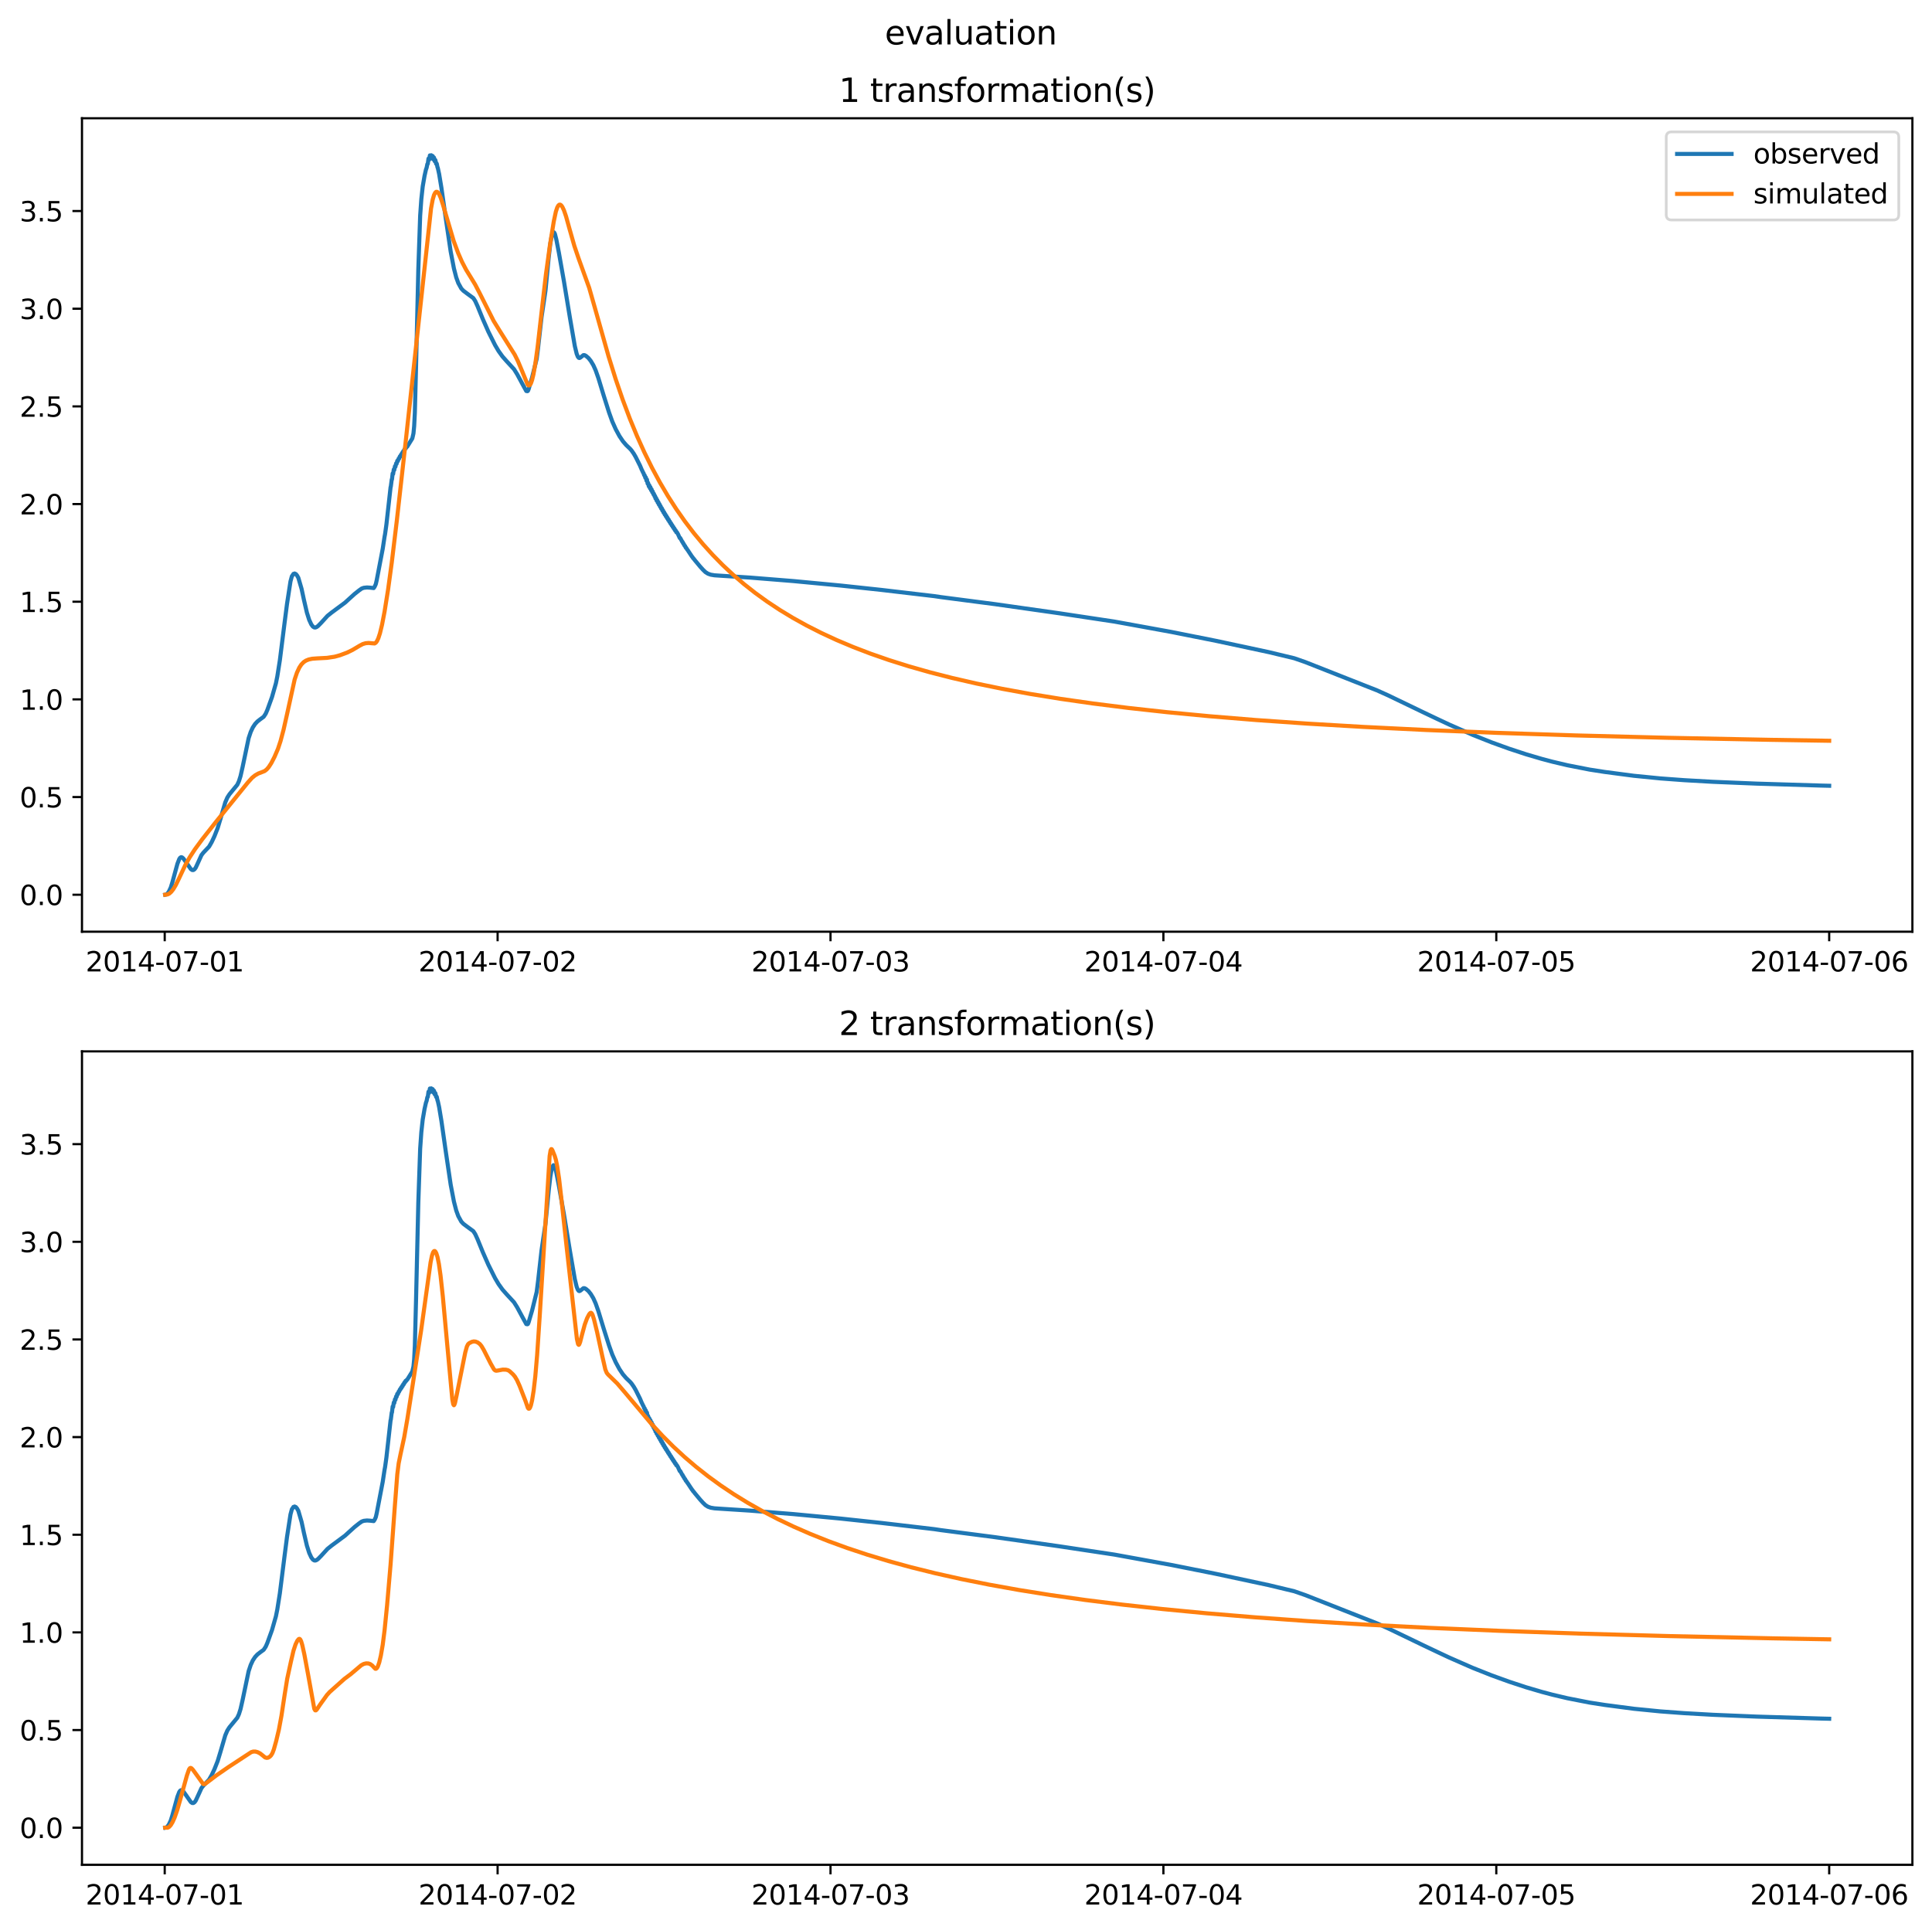 <?xml version="1.0" encoding="utf-8" standalone="no"?>
<!DOCTYPE svg PUBLIC "-//W3C//DTD SVG 1.1//EN"
  "http://www.w3.org/Graphics/SVG/1.1/DTD/svg11.dtd">
<svg xmlns:xlink="http://www.w3.org/1999/xlink" width="709.427pt" height="708.798pt" viewBox="0 0 709.427 708.798" xmlns="http://www.w3.org/2000/svg" version="1.1">
 <defs>
  <style type="text/css">*{stroke-linejoin: round; stroke-linecap: butt}</style>
 </defs>
 <g id="figure_1">
  <g id="patch_1">
   <path d="M 0 708.798 
L 709.427 708.798 
L 709.427 0 
L 0 0 
z
" style="fill: #ffffff"/>
  </g>
  <g id="axes_1">
   <g id="patch_2">
    <path d="M 30.103 342.2 
L 702.227 342.2 
L 702.227 43.44 
L 30.103 43.44 
z
" style="fill: #ffffff"/>
   </g>
   <g id="matplotlib.axis_1">
    <g id="xtick_1">
     <g id="line2d_1">
      <defs>
       <path id="mdab528e425" d="M 0 0 
L 0 3.5 
" style="stroke: #000000; stroke-width: 0.8"/>
      </defs>
      <g>
       <use xlink:href="#mdab528e425" x="60.484" y="342.2" style="stroke: #000000; stroke-width: 0.8"/>
      </g>
     </g>
     <g id="text_1">
      <!-- 2014-07-01 -->
      <g transform="translate(31.427 356.798) scale(0.1 -0.1)">
       <defs>
        <path id="DejaVuSans-32" d="M 1228 531 
L 3431 531 
L 3431 0 
L 469 0 
L 469 531 
Q 828 903 1448 1529 
Q 2069 2156 2228 2338 
Q 2531 2678 2651 2914 
Q 2772 3150 2772 3378 
Q 2772 3750 2511 3984 
Q 2250 4219 1831 4219 
Q 1534 4219 1204 4116 
Q 875 4013 500 3803 
L 500 4441 
Q 881 4594 1212 4672 
Q 1544 4750 1819 4750 
Q 2544 4750 2975 4387 
Q 3406 4025 3406 3419 
Q 3406 3131 3298 2873 
Q 3191 2616 2906 2266 
Q 2828 2175 2409 1742 
Q 1991 1309 1228 531 
z
" transform="scale(0.016)"/>
        <path id="DejaVuSans-30" d="M 2034 4250 
Q 1547 4250 1301 3770 
Q 1056 3291 1056 2328 
Q 1056 1369 1301 889 
Q 1547 409 2034 409 
Q 2525 409 2770 889 
Q 3016 1369 3016 2328 
Q 3016 3291 2770 3770 
Q 2525 4250 2034 4250 
z
M 2034 4750 
Q 2819 4750 3233 4129 
Q 3647 3509 3647 2328 
Q 3647 1150 3233 529 
Q 2819 -91 2034 -91 
Q 1250 -91 836 529 
Q 422 1150 422 2328 
Q 422 3509 836 4129 
Q 1250 4750 2034 4750 
z
" transform="scale(0.016)"/>
        <path id="DejaVuSans-31" d="M 794 531 
L 1825 531 
L 1825 4091 
L 703 3866 
L 703 4441 
L 1819 4666 
L 2450 4666 
L 2450 531 
L 3481 531 
L 3481 0 
L 794 0 
L 794 531 
z
" transform="scale(0.016)"/>
        <path id="DejaVuSans-34" d="M 2419 4116 
L 825 1625 
L 2419 1625 
L 2419 4116 
z
M 2253 4666 
L 3047 4666 
L 3047 1625 
L 3713 1625 
L 3713 1100 
L 3047 1100 
L 3047 0 
L 2419 0 
L 2419 1100 
L 313 1100 
L 313 1709 
L 2253 4666 
z
" transform="scale(0.016)"/>
        <path id="DejaVuSans-2d" d="M 313 2009 
L 1997 2009 
L 1997 1497 
L 313 1497 
L 313 2009 
z
" transform="scale(0.016)"/>
        <path id="DejaVuSans-37" d="M 525 4666 
L 3525 4666 
L 3525 4397 
L 1831 0 
L 1172 0 
L 2766 4134 
L 525 4134 
L 525 4666 
z
" transform="scale(0.016)"/>
       </defs>
       <use xlink:href="#DejaVuSans-32"/>
       <use xlink:href="#DejaVuSans-30" x="63.623"/>
       <use xlink:href="#DejaVuSans-31" x="127.246"/>
       <use xlink:href="#DejaVuSans-34" x="190.869"/>
       <use xlink:href="#DejaVuSans-2d" x="254.492"/>
       <use xlink:href="#DejaVuSans-30" x="290.576"/>
       <use xlink:href="#DejaVuSans-37" x="354.199"/>
       <use xlink:href="#DejaVuSans-2d" x="417.822"/>
       <use xlink:href="#DejaVuSans-30" x="453.906"/>
       <use xlink:href="#DejaVuSans-31" x="517.529"/>
      </g>
     </g>
    </g>
    <g id="xtick_2">
     <g id="line2d_2">
      <g>
       <use xlink:href="#mdab528e425" x="182.723" y="342.2" style="stroke: #000000; stroke-width: 0.8"/>
      </g>
     </g>
     <g id="text_2">
      <!-- 2014-07-02 -->
      <g transform="translate(153.665 356.798) scale(0.1 -0.1)">
       <use xlink:href="#DejaVuSans-32"/>
       <use xlink:href="#DejaVuSans-30" x="63.623"/>
       <use xlink:href="#DejaVuSans-31" x="127.246"/>
       <use xlink:href="#DejaVuSans-34" x="190.869"/>
       <use xlink:href="#DejaVuSans-2d" x="254.492"/>
       <use xlink:href="#DejaVuSans-30" x="290.576"/>
       <use xlink:href="#DejaVuSans-37" x="354.199"/>
       <use xlink:href="#DejaVuSans-2d" x="417.822"/>
       <use xlink:href="#DejaVuSans-30" x="453.906"/>
       <use xlink:href="#DejaVuSans-32" x="517.529"/>
      </g>
     </g>
    </g>
    <g id="xtick_3">
     <g id="line2d_3">
      <g>
       <use xlink:href="#mdab528e425" x="304.961" y="342.2" style="stroke: #000000; stroke-width: 0.8"/>
      </g>
     </g>
     <g id="text_3">
      <!-- 2014-07-03 -->
      <g transform="translate(275.903 356.798) scale(0.1 -0.1)">
       <defs>
        <path id="DejaVuSans-33" d="M 2597 2516 
Q 3050 2419 3304 2112 
Q 3559 1806 3559 1356 
Q 3559 666 3084 287 
Q 2609 -91 1734 -91 
Q 1441 -91 1130 -33 
Q 819 25 488 141 
L 488 750 
Q 750 597 1062 519 
Q 1375 441 1716 441 
Q 2309 441 2620 675 
Q 2931 909 2931 1356 
Q 2931 1769 2642 2001 
Q 2353 2234 1838 2234 
L 1294 2234 
L 1294 2753 
L 1863 2753 
Q 2328 2753 2575 2939 
Q 2822 3125 2822 3475 
Q 2822 3834 2567 4026 
Q 2313 4219 1838 4219 
Q 1578 4219 1281 4162 
Q 984 4106 628 3988 
L 628 4550 
Q 988 4650 1302 4700 
Q 1616 4750 1894 4750 
Q 2613 4750 3031 4423 
Q 3450 4097 3450 3541 
Q 3450 3153 3228 2886 
Q 3006 2619 2597 2516 
z
" transform="scale(0.016)"/>
       </defs>
       <use xlink:href="#DejaVuSans-32"/>
       <use xlink:href="#DejaVuSans-30" x="63.623"/>
       <use xlink:href="#DejaVuSans-31" x="127.246"/>
       <use xlink:href="#DejaVuSans-34" x="190.869"/>
       <use xlink:href="#DejaVuSans-2d" x="254.492"/>
       <use xlink:href="#DejaVuSans-30" x="290.576"/>
       <use xlink:href="#DejaVuSans-37" x="354.199"/>
       <use xlink:href="#DejaVuSans-2d" x="417.822"/>
       <use xlink:href="#DejaVuSans-30" x="453.906"/>
       <use xlink:href="#DejaVuSans-33" x="517.529"/>
      </g>
     </g>
    </g>
    <g id="xtick_4">
     <g id="line2d_4">
      <g>
       <use xlink:href="#mdab528e425" x="427.199" y="342.2" style="stroke: #000000; stroke-width: 0.8"/>
      </g>
     </g>
     <g id="text_4">
      <!-- 2014-07-04 -->
      <g transform="translate(398.141 356.798) scale(0.1 -0.1)">
       <use xlink:href="#DejaVuSans-32"/>
       <use xlink:href="#DejaVuSans-30" x="63.623"/>
       <use xlink:href="#DejaVuSans-31" x="127.246"/>
       <use xlink:href="#DejaVuSans-34" x="190.869"/>
       <use xlink:href="#DejaVuSans-2d" x="254.492"/>
       <use xlink:href="#DejaVuSans-30" x="290.576"/>
       <use xlink:href="#DejaVuSans-37" x="354.199"/>
       <use xlink:href="#DejaVuSans-2d" x="417.822"/>
       <use xlink:href="#DejaVuSans-30" x="453.906"/>
       <use xlink:href="#DejaVuSans-34" x="517.529"/>
      </g>
     </g>
    </g>
    <g id="xtick_5">
     <g id="line2d_5">
      <g>
       <use xlink:href="#mdab528e425" x="549.437" y="342.2" style="stroke: #000000; stroke-width: 0.8"/>
      </g>
     </g>
     <g id="text_5">
      <!-- 2014-07-05 -->
      <g transform="translate(520.38 356.798) scale(0.1 -0.1)">
       <defs>
        <path id="DejaVuSans-35" d="M 691 4666 
L 3169 4666 
L 3169 4134 
L 1269 4134 
L 1269 2991 
Q 1406 3038 1543 3061 
Q 1681 3084 1819 3084 
Q 2600 3084 3056 2656 
Q 3513 2228 3513 1497 
Q 3513 744 3044 326 
Q 2575 -91 1722 -91 
Q 1428 -91 1123 -41 
Q 819 9 494 109 
L 494 744 
Q 775 591 1075 516 
Q 1375 441 1709 441 
Q 2250 441 2565 725 
Q 2881 1009 2881 1497 
Q 2881 1984 2565 2268 
Q 2250 2553 1709 2553 
Q 1456 2553 1204 2497 
Q 953 2441 691 2322 
L 691 4666 
z
" transform="scale(0.016)"/>
       </defs>
       <use xlink:href="#DejaVuSans-32"/>
       <use xlink:href="#DejaVuSans-30" x="63.623"/>
       <use xlink:href="#DejaVuSans-31" x="127.246"/>
       <use xlink:href="#DejaVuSans-34" x="190.869"/>
       <use xlink:href="#DejaVuSans-2d" x="254.492"/>
       <use xlink:href="#DejaVuSans-30" x="290.576"/>
       <use xlink:href="#DejaVuSans-37" x="354.199"/>
       <use xlink:href="#DejaVuSans-2d" x="417.822"/>
       <use xlink:href="#DejaVuSans-30" x="453.906"/>
       <use xlink:href="#DejaVuSans-35" x="517.529"/>
      </g>
     </g>
    </g>
    <g id="xtick_6">
     <g id="line2d_6">
      <g>
       <use xlink:href="#mdab528e425" x="671.676" y="342.2" style="stroke: #000000; stroke-width: 0.8"/>
      </g>
     </g>
     <g id="text_6">
      <!-- 2014-07-06 -->
      <g transform="translate(642.618 356.798) scale(0.1 -0.1)">
       <defs>
        <path id="DejaVuSans-36" d="M 2113 2584 
Q 1688 2584 1439 2293 
Q 1191 2003 1191 1497 
Q 1191 994 1439 701 
Q 1688 409 2113 409 
Q 2538 409 2786 701 
Q 3034 994 3034 1497 
Q 3034 2003 2786 2293 
Q 2538 2584 2113 2584 
z
M 3366 4563 
L 3366 3988 
Q 3128 4100 2886 4159 
Q 2644 4219 2406 4219 
Q 1781 4219 1451 3797 
Q 1122 3375 1075 2522 
Q 1259 2794 1537 2939 
Q 1816 3084 2150 3084 
Q 2853 3084 3261 2657 
Q 3669 2231 3669 1497 
Q 3669 778 3244 343 
Q 2819 -91 2113 -91 
Q 1303 -91 875 529 
Q 447 1150 447 2328 
Q 447 3434 972 4092 
Q 1497 4750 2381 4750 
Q 2619 4750 2861 4703 
Q 3103 4656 3366 4563 
z
" transform="scale(0.016)"/>
       </defs>
       <use xlink:href="#DejaVuSans-32"/>
       <use xlink:href="#DejaVuSans-30" x="63.623"/>
       <use xlink:href="#DejaVuSans-31" x="127.246"/>
       <use xlink:href="#DejaVuSans-34" x="190.869"/>
       <use xlink:href="#DejaVuSans-2d" x="254.492"/>
       <use xlink:href="#DejaVuSans-30" x="290.576"/>
       <use xlink:href="#DejaVuSans-37" x="354.199"/>
       <use xlink:href="#DejaVuSans-2d" x="417.822"/>
       <use xlink:href="#DejaVuSans-30" x="453.906"/>
       <use xlink:href="#DejaVuSans-36" x="517.529"/>
      </g>
     </g>
    </g>
   </g>
   <g id="matplotlib.axis_2">
    <g id="ytick_1">
     <g id="line2d_7">
      <defs>
       <path id="m55b42d4858" d="M 0 0 
L -3.5 0 
" style="stroke: #000000; stroke-width: 0.8"/>
      </defs>
      <g>
       <use xlink:href="#m55b42d4858" x="30.103" y="328.622" style="stroke: #000000; stroke-width: 0.8"/>
      </g>
     </g>
     <g id="text_7">
      <!-- 0.0 -->
      <g transform="translate(7.2 332.421) scale(0.1 -0.1)">
       <defs>
        <path id="DejaVuSans-2e" d="M 684 794 
L 1344 794 
L 1344 0 
L 684 0 
L 684 794 
z
" transform="scale(0.016)"/>
       </defs>
       <use xlink:href="#DejaVuSans-30"/>
       <use xlink:href="#DejaVuSans-2e" x="63.623"/>
       <use xlink:href="#DejaVuSans-30" x="95.41"/>
      </g>
     </g>
    </g>
    <g id="ytick_2">
     <g id="line2d_8">
      <g>
       <use xlink:href="#m55b42d4858" x="30.103" y="292.749" style="stroke: #000000; stroke-width: 0.8"/>
      </g>
     </g>
     <g id="text_8">
      <!-- 0.5 -->
      <g transform="translate(7.2 296.548) scale(0.1 -0.1)">
       <use xlink:href="#DejaVuSans-30"/>
       <use xlink:href="#DejaVuSans-2e" x="63.623"/>
       <use xlink:href="#DejaVuSans-35" x="95.41"/>
      </g>
     </g>
    </g>
    <g id="ytick_3">
     <g id="line2d_9">
      <g>
       <use xlink:href="#m55b42d4858" x="30.103" y="256.876" style="stroke: #000000; stroke-width: 0.8"/>
      </g>
     </g>
     <g id="text_9">
      <!-- 1.0 -->
      <g transform="translate(7.2 260.675) scale(0.1 -0.1)">
       <use xlink:href="#DejaVuSans-31"/>
       <use xlink:href="#DejaVuSans-2e" x="63.623"/>
       <use xlink:href="#DejaVuSans-30" x="95.41"/>
      </g>
     </g>
    </g>
    <g id="ytick_4">
     <g id="line2d_10">
      <g>
       <use xlink:href="#m55b42d4858" x="30.103" y="221.003" style="stroke: #000000; stroke-width: 0.8"/>
      </g>
     </g>
     <g id="text_10">
      <!-- 1.5 -->
      <g transform="translate(7.2 224.803) scale(0.1 -0.1)">
       <use xlink:href="#DejaVuSans-31"/>
       <use xlink:href="#DejaVuSans-2e" x="63.623"/>
       <use xlink:href="#DejaVuSans-35" x="95.41"/>
      </g>
     </g>
    </g>
    <g id="ytick_5">
     <g id="line2d_11">
      <g>
       <use xlink:href="#m55b42d4858" x="30.103" y="185.13" style="stroke: #000000; stroke-width: 0.8"/>
      </g>
     </g>
     <g id="text_11">
      <!-- 2.0 -->
      <g transform="translate(7.2 188.93) scale(0.1 -0.1)">
       <use xlink:href="#DejaVuSans-32"/>
       <use xlink:href="#DejaVuSans-2e" x="63.623"/>
       <use xlink:href="#DejaVuSans-30" x="95.41"/>
      </g>
     </g>
    </g>
    <g id="ytick_6">
     <g id="line2d_12">
      <g>
       <use xlink:href="#m55b42d4858" x="30.103" y="149.258" style="stroke: #000000; stroke-width: 0.8"/>
      </g>
     </g>
     <g id="text_12">
      <!-- 2.5 -->
      <g transform="translate(7.2 153.057) scale(0.1 -0.1)">
       <use xlink:href="#DejaVuSans-32"/>
       <use xlink:href="#DejaVuSans-2e" x="63.623"/>
       <use xlink:href="#DejaVuSans-35" x="95.41"/>
      </g>
     </g>
    </g>
    <g id="ytick_7">
     <g id="line2d_13">
      <g>
       <use xlink:href="#m55b42d4858" x="30.103" y="113.385" style="stroke: #000000; stroke-width: 0.8"/>
      </g>
     </g>
     <g id="text_13">
      <!-- 3.0 -->
      <g transform="translate(7.2 117.184) scale(0.1 -0.1)">
       <use xlink:href="#DejaVuSans-33"/>
       <use xlink:href="#DejaVuSans-2e" x="63.623"/>
       <use xlink:href="#DejaVuSans-30" x="95.41"/>
      </g>
     </g>
    </g>
    <g id="ytick_8">
     <g id="line2d_14">
      <g>
       <use xlink:href="#m55b42d4858" x="30.103" y="77.512" style="stroke: #000000; stroke-width: 0.8"/>
      </g>
     </g>
     <g id="text_14">
      <!-- 3.5 -->
      <g transform="translate(7.2 81.311) scale(0.1 -0.1)">
       <use xlink:href="#DejaVuSans-33"/>
       <use xlink:href="#DejaVuSans-2e" x="63.623"/>
       <use xlink:href="#DejaVuSans-35" x="95.41"/>
      </g>
     </g>
    </g>
   </g>
   <g id="line2d_15">
    <path d="M 60.654 328.614 
L 61.079 328.508 
L 61.503 328.171 
L 62.012 327.451 
L 62.692 326.017 
L 63.286 324.099 
L 65.153 317.246 
L 65.832 315.502 
L 66.172 315.008 
L 66.511 314.836 
L 66.851 314.902 
L 67.275 315.249 
L 67.955 316.174 
L 70.077 319.206 
L 70.586 319.549 
L 71.01 319.55 
L 71.435 319.269 
L 71.859 318.699 
L 72.454 317.43 
L 73.982 314.068 
L 74.661 313.19 
L 76.783 310.943 
L 77.717 309.326 
L 78.735 307.155 
L 79.924 304.156 
L 80.942 300.792 
L 82.725 294.684 
L 83.489 292.92 
L 84.253 291.73 
L 87.139 288.224 
L 87.733 286.929 
L 88.328 285.038 
L 89.092 281.669 
L 91.299 271.116 
L 92.063 268.832 
L 92.827 267.184 
L 93.676 265.897 
L 94.524 264.989 
L 95.543 264.191 
L 96.816 263.266 
L 97.58 262.105 
L 98.175 260.727 
L 99.872 256.027 
L 101.315 250.971 
L 101.825 248.453 
L 102.758 242.538 
L 104.456 229.049 
L 105.39 221.821 
L 106.663 213.541 
L 107.173 211.644 
L 107.427 211.29 
L 107.767 210.769 
L 107.937 210.809 
L 108.191 210.631 
L 108.446 210.819 
L 108.616 210.821 
L 108.955 211.218 
L 109.125 211.45 
L 109.38 211.917 
L 109.549 212.203 
L 110.738 216.276 
L 111.587 220.254 
L 112.69 225 
L 113.539 227.683 
L 114.303 229.331 
L 114.897 230.131 
L 115.407 230.452 
L 115.831 230.473 
L 116.341 230.253 
L 116.85 229.855 
L 117.953 228.723 
L 120.245 226.208 
L 121.773 224.98 
L 126.697 221.336 
L 128.225 219.942 
L 130.177 218.173 
L 131.875 216.824 
L 132.809 216.165 
L 133.573 215.891 
L 134.761 215.766 
L 135.95 215.843 
L 137.223 215.991 
L 137.562 215.496 
L 137.987 214.557 
L 138.326 213.102 
L 140.534 201.564 
L 141.213 197.115 
L 141.382 196.241 
L 141.722 193.841 
L 141.892 192.598 
L 143.42 178.939 
L 143.505 178.708 
L 143.844 176.104 
L 143.929 176.09 
L 144.184 173.889 
L 144.269 173.951 
L 144.353 174.092 
L 144.523 172.926 
L 144.608 172.396 
L 144.693 172.432 
L 144.778 172.619 
L 144.948 171.698 
L 145.033 171.23 
L 145.117 171.283 
L 145.202 171.43 
L 145.372 170.603 
L 145.457 170.188 
L 145.542 170.227 
L 145.627 170.354 
L 145.797 169.603 
L 145.881 169.236 
L 145.966 169.273 
L 146.051 169.406 
L 146.136 169.238 
L 146.391 168.409 
L 146.476 168.545 
L 146.561 168.422 
L 146.815 167.652 
L 146.9 167.792 
L 146.985 167.702 
L 147.24 167.004 
L 147.409 167.097 
L 147.664 166.356 
L 147.834 166.439 
L 148.089 165.695 
L 148.258 165.757 
L 148.513 165.042 
L 148.598 165.086 
L 148.683 165.086 
L 148.937 164.465 
L 149.022 164.511 
L 149.107 164.534 
L 149.447 164.014 
L 149.532 164.041 
L 151.399 161.03 
L 151.824 159.182 
L 152.078 156.556 
L 152.333 151.561 
L 152.757 135.284 
L 153.606 98.906 
L 154.285 79.184 
L 154.71 73.157 
L 155.219 68.495 
L 155.898 64.563 
L 156.407 62.297 
L 156.662 61.584 
L 156.917 60.286 
L 157.087 60.15 
L 157.341 58.25 
L 157.426 58.384 
L 157.596 58.651 
L 157.851 57.077 
L 158.105 58.083 
L 158.36 57.02 
L 158.615 58.178 
L 158.869 57.292 
L 159.124 58.554 
L 159.294 57.804 
L 159.379 57.924 
L 159.633 59.234 
L 159.803 58.713 
L 159.888 58.85 
L 160.143 60.175 
L 160.312 59.999 
L 160.397 60.194 
L 160.652 61.488 
L 160.737 61.574 
L 161.246 63.906 
L 162.095 69.035 
L 163.708 80.346 
L 165.49 92.407 
L 166.679 98.596 
L 167.528 101.887 
L 168.292 103.98 
L 169.395 105.977 
L 170.159 106.785 
L 171.518 107.813 
L 173.809 109.492 
L 174.489 110.552 
L 175.337 112.404 
L 177.29 117.197 
L 179.327 121.822 
L 181.789 126.751 
L 183.062 128.908 
L 184.505 130.927 
L 186.033 132.661 
L 188.75 135.603 
L 189.938 137.511 
L 191.891 141.142 
L 193.249 143.613 
L 193.673 143.674 
L 193.843 143.573 
L 194.098 142.985 
L 195.371 138.676 
L 197.069 131.805 
L 197.578 127.816 
L 198.851 116.506 
L 200.294 106.771 
L 201.483 94.586 
L 202.077 89.448 
L 202.586 86.612 
L 203.096 85.37 
L 203.265 85.235 
L 203.52 85.431 
L 203.775 85.972 
L 204.284 87.986 
L 205.218 92.794 
L 207.085 103.371 
L 207.51 105.96 
L 209.293 116.809 
L 211.075 127.125 
L 211.754 129.932 
L 212.179 131.005 
L 212.518 131.425 
L 212.773 131.494 
L 213.112 131.324 
L 214.216 130.441 
L 214.64 130.434 
L 215.15 130.697 
L 216.084 131.496 
L 216.932 132.564 
L 217.866 134.122 
L 218.715 136.011 
L 219.734 138.903 
L 221.686 145.322 
L 223.639 151.493 
L 224.827 154.801 
L 226.1 157.655 
L 227.458 160.164 
L 228.732 162.064 
L 229.92 163.447 
L 231.363 164.831 
L 231.873 165.407 
L 232.722 166.627 
L 233.401 167.798 
L 235.013 171.011 
L 235.608 172.433 
L 235.947 173.103 
L 236.117 173.544 
L 236.287 173.7 
L 236.541 174.525 
L 236.711 174.55 
L 236.966 175.51 
L 237.136 175.306 
L 237.39 176.543 
L 237.475 176.368 
L 237.56 176.132 
L 237.73 177.202 
L 237.815 177.646 
L 237.9 177.528 
L 237.985 177.368 
L 238.239 178.625 
L 238.324 178.372 
L 238.409 178.193 
L 238.664 179.337 
L 238.833 178.917 
L 239.088 180.051 
L 239.258 179.705 
L 239.513 180.795 
L 239.682 180.519 
L 239.937 181.559 
L 240.022 181.311 
L 240.107 181.351 
L 240.361 182.325 
L 240.446 182.081 
L 240.531 182.161 
L 240.701 183.12 
L 240.786 183.079 
L 240.871 182.852 
L 240.956 182.966 
L 241.125 183.896 
L 241.295 183.624 
L 241.38 183.772 
L 241.55 184.648 
L 241.72 184.366 
L 241.804 184.539 
L 241.974 185.388 
L 242.144 185.125 
L 242.229 185.321 
L 242.399 186.122 
L 242.568 185.88 
L 242.738 186.577 
L 242.823 186.853 
L 242.993 186.623 
L 243.248 187.576 
L 243.332 187.461 
L 243.417 187.359 
L 243.672 188.298 
L 243.757 188.18 
L 243.842 188.094 
L 244.096 188.997 
L 244.181 188.873 
L 244.266 188.797 
L 244.521 189.66 
L 244.606 189.532 
L 244.691 189.465 
L 244.945 190.323 
L 245.03 190.209 
L 245.115 190.156 
L 245.37 190.991 
L 245.455 190.877 
L 245.54 190.829 
L 245.794 191.648 
L 245.879 191.543 
L 245.964 191.506 
L 246.219 192.31 
L 246.304 192.209 
L 246.388 192.174 
L 246.643 192.957 
L 246.728 192.863 
L 246.813 192.831 
L 247.068 193.599 
L 247.152 193.513 
L 247.237 193.485 
L 247.492 194.236 
L 247.577 194.157 
L 247.662 194.134 
L 247.916 194.867 
L 248.001 194.794 
L 248.086 194.772 
L 248.341 195.49 
L 248.426 195.434 
L 248.511 195.412 
L 248.935 196.133 
L 249.614 197.621 
L 249.784 197.6 
L 250.548 199.04 
L 250.633 199.023 
L 250.803 199.44 
L 250.972 199.751 
L 251.057 199.734 
L 251.227 200.118 
L 251.397 200.46 
L 251.567 200.541 
L 251.821 201.164 
L 251.991 201.225 
L 252.331 201.837 
L 252.415 201.881 
L 252.84 202.529 
L 254.113 204.452 
L 254.283 204.608 
L 254.538 205.067 
L 254.707 205.169 
L 255.132 205.742 
L 257.084 208.085 
L 258.103 209.215 
L 259.037 210.125 
L 259.97 210.71 
L 260.989 211.072 
L 262.347 211.299 
L 265.233 211.491 
L 275.42 212.14 
L 291.294 213.414 
L 308.696 215.064 
L 323.636 216.667 
L 343.075 218.95 
L 345.537 219.316 
L 365.401 221.901 
L 388.915 225.24 
L 409.203 228.296 
L 430.085 232.098 
L 446.554 235.381 
L 465.908 239.523 
L 475.246 241.765 
L 479.32 243.183 
L 505.635 253.563 
L 509.625 255.357 
L 522.783 261.692 
L 527.536 263.951 
L 532.12 266.103 
L 540.694 269.871 
L 547.74 272.669 
L 554.106 274.973 
L 560.388 277.039 
L 566.16 278.736 
L 570.065 279.769 
L 575.583 281.069 
L 583.732 282.667 
L 589.25 283.525 
L 599.946 284.933 
L 609.708 285.901 
L 618.451 286.548 
L 628.977 287.146 
L 645.106 287.815 
L 668.705 288.528 
L 671.676 288.6 
L 671.676 288.6 
" clip-path="url(#p4961b656e6)" style="fill: none; stroke: #1f77b4; stroke-width: 1.5; stroke-linecap: square"/>
   </g>
   <g id="line2d_16">
    <path d="M 60.654 328.619 
L 61.503 328.518 
L 62.182 328.18 
L 62.861 327.579 
L 63.625 326.606 
L 64.559 325.05 
L 65.747 322.609 
L 68.039 317.734 
L 69.652 314.87 
L 71.605 311.885 
L 74.236 308.301 
L 79.16 302.044 
L 91.044 287.356 
L 92.572 285.664 
L 93.676 284.773 
L 94.864 284.094 
L 96.222 283.578 
L 97.156 283.204 
L 97.92 282.615 
L 98.684 281.73 
L 99.618 280.284 
L 100.806 277.976 
L 102.079 275.007 
L 103.013 272.18 
L 104.117 268.038 
L 105.475 261.992 
L 108.191 249.582 
L 109.04 247.056 
L 109.889 245.23 
L 110.653 244.067 
L 111.502 243.188 
L 112.351 242.627 
L 113.369 242.215 
L 114.643 241.945 
L 116.425 241.814 
L 120.076 241.623 
L 122.877 241.199 
L 124.829 240.663 
L 127.461 239.682 
L 129.413 238.731 
L 132.045 237.165 
L 133.233 236.543 
L 134.252 236.245 
L 135.355 236.149 
L 136.714 236.273 
L 137.562 236.33 
L 137.987 236.064 
L 138.411 235.505 
L 138.921 234.427 
L 139.515 232.614 
L 140.279 229.483 
L 141.213 224.631 
L 142.486 216.661 
L 143.844 206.708 
L 145.712 191.219 
L 149.107 160.926 
L 158.275 76.57 
L 158.869 73.362 
L 159.379 71.602 
L 159.803 70.767 
L 160.143 70.466 
L 160.482 70.456 
L 160.822 70.701 
L 161.246 71.319 
L 161.84 72.667 
L 162.604 75.036 
L 166.594 88.518 
L 168.207 92.888 
L 169.65 96.188 
L 171.178 99.118 
L 172.876 101.874 
L 174.489 104.524 
L 176.186 107.789 
L 181.28 117.905 
L 183.402 121.358 
L 189.004 130.264 
L 190.193 132.67 
L 191.721 136.315 
L 193.758 141.28 
L 194.098 141.573 
L 194.352 141.574 
L 194.607 141.378 
L 194.947 140.811 
L 195.371 139.614 
L 195.88 137.502 
L 196.559 133.652 
L 197.408 127.457 
L 198.597 116.967 
L 200.464 100.763 
L 201.907 90.24 
L 203.35 81.321 
L 204.114 77.717 
L 204.624 76.188 
L 205.048 75.449 
L 205.388 75.181 
L 205.727 75.174 
L 206.067 75.402 
L 206.491 75.978 
L 207.085 77.238 
L 207.849 79.467 
L 209.038 83.769 
L 210.905 90.332 
L 212.433 94.848 
L 216.338 105.689 
L 218.46 113.139 
L 223.469 130.907 
L 226.1 139.331 
L 228.647 146.769 
L 231.278 153.772 
L 233.91 160.156 
L 236.626 166.174 
L 239.428 171.847 
L 242.314 177.195 
L 245.285 182.237 
L 248.341 186.993 
L 251.482 191.481 
L 254.792 195.823 
L 258.188 199.912 
L 261.753 203.854 
L 265.403 207.562 
L 269.223 211.127 
L 273.213 214.547 
L 277.372 217.821 
L 281.702 220.95 
L 286.286 223.987 
L 291.124 226.923 
L 296.217 229.75 
L 301.565 232.463 
L 307.253 235.094 
L 313.28 237.633 
L 319.646 240.072 
L 326.438 242.431 
L 333.653 244.701 
L 341.378 246.895 
L 349.612 249 
L 358.44 251.027 
L 367.948 252.979 
L 378.219 254.858 
L 389.339 256.662 
L 401.308 258.377 
L 414.381 260.022 
L 428.557 261.578 
L 444.092 263.057 
L 461.154 264.454 
L 479.914 265.764 
L 500.712 266.989 
L 523.801 268.123 
L 549.692 269.167 
L 578.893 270.119 
L 612.169 270.975 
L 650.539 271.735 
L 671.676 272.072 
L 671.676 272.072 
" clip-path="url(#p4961b656e6)" style="fill: none; stroke: #ff7f0e; stroke-width: 1.5; stroke-linecap: square"/>
   </g>
   <g id="patch_3">
    <path d="M 30.103 342.2 
L 30.103 43.44 
" style="fill: none; stroke: #000000; stroke-width: 0.8; stroke-linejoin: miter; stroke-linecap: square"/>
   </g>
   <g id="patch_4">
    <path d="M 702.227 342.2 
L 702.227 43.44 
" style="fill: none; stroke: #000000; stroke-width: 0.8; stroke-linejoin: miter; stroke-linecap: square"/>
   </g>
   <g id="patch_5">
    <path d="M 30.103 342.2 
L 702.227 342.2 
" style="fill: none; stroke: #000000; stroke-width: 0.8; stroke-linejoin: miter; stroke-linecap: square"/>
   </g>
   <g id="patch_6">
    <path d="M 30.103 43.44 
L 702.227 43.44 
" style="fill: none; stroke: #000000; stroke-width: 0.8; stroke-linejoin: miter; stroke-linecap: square"/>
   </g>
   <g id="text_15">
    <!-- 1 transformation(s) -->
    <g transform="translate(308.05 37.44) scale(0.12 -0.12)">
     <defs>
      <path id="DejaVuSans-20" transform="scale(0.016)"/>
      <path id="DejaVuSans-74" d="M 1172 4494 
L 1172 3500 
L 2356 3500 
L 2356 3053 
L 1172 3053 
L 1172 1153 
Q 1172 725 1289 603 
Q 1406 481 1766 481 
L 2356 481 
L 2356 0 
L 1766 0 
Q 1100 0 847 248 
Q 594 497 594 1153 
L 594 3053 
L 172 3053 
L 172 3500 
L 594 3500 
L 594 4494 
L 1172 4494 
z
" transform="scale(0.016)"/>
      <path id="DejaVuSans-72" d="M 2631 2963 
Q 2534 3019 2420 3045 
Q 2306 3072 2169 3072 
Q 1681 3072 1420 2755 
Q 1159 2438 1159 1844 
L 1159 0 
L 581 0 
L 581 3500 
L 1159 3500 
L 1159 2956 
Q 1341 3275 1631 3429 
Q 1922 3584 2338 3584 
Q 2397 3584 2469 3576 
Q 2541 3569 2628 3553 
L 2631 2963 
z
" transform="scale(0.016)"/>
      <path id="DejaVuSans-61" d="M 2194 1759 
Q 1497 1759 1228 1600 
Q 959 1441 959 1056 
Q 959 750 1161 570 
Q 1363 391 1709 391 
Q 2188 391 2477 730 
Q 2766 1069 2766 1631 
L 2766 1759 
L 2194 1759 
z
M 3341 1997 
L 3341 0 
L 2766 0 
L 2766 531 
Q 2569 213 2275 61 
Q 1981 -91 1556 -91 
Q 1019 -91 701 211 
Q 384 513 384 1019 
Q 384 1609 779 1909 
Q 1175 2209 1959 2209 
L 2766 2209 
L 2766 2266 
Q 2766 2663 2505 2880 
Q 2244 3097 1772 3097 
Q 1472 3097 1187 3025 
Q 903 2953 641 2809 
L 641 3341 
Q 956 3463 1253 3523 
Q 1550 3584 1831 3584 
Q 2591 3584 2966 3190 
Q 3341 2797 3341 1997 
z
" transform="scale(0.016)"/>
      <path id="DejaVuSans-6e" d="M 3513 2113 
L 3513 0 
L 2938 0 
L 2938 2094 
Q 2938 2591 2744 2837 
Q 2550 3084 2163 3084 
Q 1697 3084 1428 2787 
Q 1159 2491 1159 1978 
L 1159 0 
L 581 0 
L 581 3500 
L 1159 3500 
L 1159 2956 
Q 1366 3272 1645 3428 
Q 1925 3584 2291 3584 
Q 2894 3584 3203 3211 
Q 3513 2838 3513 2113 
z
" transform="scale(0.016)"/>
      <path id="DejaVuSans-73" d="M 2834 3397 
L 2834 2853 
Q 2591 2978 2328 3040 
Q 2066 3103 1784 3103 
Q 1356 3103 1142 2972 
Q 928 2841 928 2578 
Q 928 2378 1081 2264 
Q 1234 2150 1697 2047 
L 1894 2003 
Q 2506 1872 2764 1633 
Q 3022 1394 3022 966 
Q 3022 478 2636 193 
Q 2250 -91 1575 -91 
Q 1294 -91 989 -36 
Q 684 19 347 128 
L 347 722 
Q 666 556 975 473 
Q 1284 391 1588 391 
Q 1994 391 2212 530 
Q 2431 669 2431 922 
Q 2431 1156 2273 1281 
Q 2116 1406 1581 1522 
L 1381 1569 
Q 847 1681 609 1914 
Q 372 2147 372 2553 
Q 372 3047 722 3315 
Q 1072 3584 1716 3584 
Q 2034 3584 2315 3537 
Q 2597 3491 2834 3397 
z
" transform="scale(0.016)"/>
      <path id="DejaVuSans-66" d="M 2375 4863 
L 2375 4384 
L 1825 4384 
Q 1516 4384 1395 4259 
Q 1275 4134 1275 3809 
L 1275 3500 
L 2222 3500 
L 2222 3053 
L 1275 3053 
L 1275 0 
L 697 0 
L 697 3053 
L 147 3053 
L 147 3500 
L 697 3500 
L 697 3744 
Q 697 4328 969 4595 
Q 1241 4863 1831 4863 
L 2375 4863 
z
" transform="scale(0.016)"/>
      <path id="DejaVuSans-6f" d="M 1959 3097 
Q 1497 3097 1228 2736 
Q 959 2375 959 1747 
Q 959 1119 1226 758 
Q 1494 397 1959 397 
Q 2419 397 2687 759 
Q 2956 1122 2956 1747 
Q 2956 2369 2687 2733 
Q 2419 3097 1959 3097 
z
M 1959 3584 
Q 2709 3584 3137 3096 
Q 3566 2609 3566 1747 
Q 3566 888 3137 398 
Q 2709 -91 1959 -91 
Q 1206 -91 779 398 
Q 353 888 353 1747 
Q 353 2609 779 3096 
Q 1206 3584 1959 3584 
z
" transform="scale(0.016)"/>
      <path id="DejaVuSans-6d" d="M 3328 2828 
Q 3544 3216 3844 3400 
Q 4144 3584 4550 3584 
Q 5097 3584 5394 3201 
Q 5691 2819 5691 2113 
L 5691 0 
L 5113 0 
L 5113 2094 
Q 5113 2597 4934 2840 
Q 4756 3084 4391 3084 
Q 3944 3084 3684 2787 
Q 3425 2491 3425 1978 
L 3425 0 
L 2847 0 
L 2847 2094 
Q 2847 2600 2669 2842 
Q 2491 3084 2119 3084 
Q 1678 3084 1418 2786 
Q 1159 2488 1159 1978 
L 1159 0 
L 581 0 
L 581 3500 
L 1159 3500 
L 1159 2956 
Q 1356 3278 1631 3431 
Q 1906 3584 2284 3584 
Q 2666 3584 2933 3390 
Q 3200 3197 3328 2828 
z
" transform="scale(0.016)"/>
      <path id="DejaVuSans-69" d="M 603 3500 
L 1178 3500 
L 1178 0 
L 603 0 
L 603 3500 
z
M 603 4863 
L 1178 4863 
L 1178 4134 
L 603 4134 
L 603 4863 
z
" transform="scale(0.016)"/>
      <path id="DejaVuSans-28" d="M 1984 4856 
Q 1566 4138 1362 3434 
Q 1159 2731 1159 2009 
Q 1159 1288 1364 580 
Q 1569 -128 1984 -844 
L 1484 -844 
Q 1016 -109 783 600 
Q 550 1309 550 2009 
Q 550 2706 781 3412 
Q 1013 4119 1484 4856 
L 1984 4856 
z
" transform="scale(0.016)"/>
      <path id="DejaVuSans-29" d="M 513 4856 
L 1013 4856 
Q 1481 4119 1714 3412 
Q 1947 2706 1947 2009 
Q 1947 1309 1714 600 
Q 1481 -109 1013 -844 
L 513 -844 
Q 928 -128 1133 580 
Q 1338 1288 1338 2009 
Q 1338 2731 1133 3434 
Q 928 4138 513 4856 
z
" transform="scale(0.016)"/>
     </defs>
     <use xlink:href="#DejaVuSans-31"/>
     <use xlink:href="#DejaVuSans-20" x="63.623"/>
     <use xlink:href="#DejaVuSans-74" x="95.41"/>
     <use xlink:href="#DejaVuSans-72" x="134.619"/>
     <use xlink:href="#DejaVuSans-61" x="175.732"/>
     <use xlink:href="#DejaVuSans-6e" x="237.012"/>
     <use xlink:href="#DejaVuSans-73" x="300.391"/>
     <use xlink:href="#DejaVuSans-66" x="352.49"/>
     <use xlink:href="#DejaVuSans-6f" x="387.695"/>
     <use xlink:href="#DejaVuSans-72" x="448.877"/>
     <use xlink:href="#DejaVuSans-6d" x="488.24"/>
     <use xlink:href="#DejaVuSans-61" x="585.652"/>
     <use xlink:href="#DejaVuSans-74" x="646.932"/>
     <use xlink:href="#DejaVuSans-69" x="686.141"/>
     <use xlink:href="#DejaVuSans-6f" x="713.924"/>
     <use xlink:href="#DejaVuSans-6e" x="775.105"/>
     <use xlink:href="#DejaVuSans-28" x="838.484"/>
     <use xlink:href="#DejaVuSans-73" x="877.498"/>
     <use xlink:href="#DejaVuSans-29" x="929.598"/>
    </g>
   </g>
   <g id="legend_1">
    <g id="patch_7">
     <path d="M 613.833 80.796 
L 695.227 80.796 
Q 697.227 80.796 697.227 78.796 
L 697.227 50.44 
Q 697.227 48.44 695.227 48.44 
L 613.833 48.44 
Q 611.833 48.44 611.833 50.44 
L 611.833 78.796 
Q 611.833 80.796 613.833 80.796 
z
" style="fill: #ffffff; opacity: 0.8; stroke: #cccccc; stroke-linejoin: miter"/>
    </g>
    <g id="line2d_17">
     <path d="M 615.833 56.538 
L 625.833 56.538 
L 635.833 56.538 
" style="fill: none; stroke: #1f77b4; stroke-width: 1.5; stroke-linecap: square"/>
    </g>
    <g id="text_16">
     <!-- observed -->
     <g transform="translate(643.833 60.038) scale(0.1 -0.1)">
      <defs>
       <path id="DejaVuSans-62" d="M 3116 1747 
Q 3116 2381 2855 2742 
Q 2594 3103 2138 3103 
Q 1681 3103 1420 2742 
Q 1159 2381 1159 1747 
Q 1159 1113 1420 752 
Q 1681 391 2138 391 
Q 2594 391 2855 752 
Q 3116 1113 3116 1747 
z
M 1159 2969 
Q 1341 3281 1617 3432 
Q 1894 3584 2278 3584 
Q 2916 3584 3314 3078 
Q 3713 2572 3713 1747 
Q 3713 922 3314 415 
Q 2916 -91 2278 -91 
Q 1894 -91 1617 61 
Q 1341 213 1159 525 
L 1159 0 
L 581 0 
L 581 4863 
L 1159 4863 
L 1159 2969 
z
" transform="scale(0.016)"/>
       <path id="DejaVuSans-65" d="M 3597 1894 
L 3597 1613 
L 953 1613 
Q 991 1019 1311 708 
Q 1631 397 2203 397 
Q 2534 397 2845 478 
Q 3156 559 3463 722 
L 3463 178 
Q 3153 47 2828 -22 
Q 2503 -91 2169 -91 
Q 1331 -91 842 396 
Q 353 884 353 1716 
Q 353 2575 817 3079 
Q 1281 3584 2069 3584 
Q 2775 3584 3186 3129 
Q 3597 2675 3597 1894 
z
M 3022 2063 
Q 3016 2534 2758 2815 
Q 2500 3097 2075 3097 
Q 1594 3097 1305 2825 
Q 1016 2553 972 2059 
L 3022 2063 
z
" transform="scale(0.016)"/>
       <path id="DejaVuSans-76" d="M 191 3500 
L 800 3500 
L 1894 563 
L 2988 3500 
L 3597 3500 
L 2284 0 
L 1503 0 
L 191 3500 
z
" transform="scale(0.016)"/>
       <path id="DejaVuSans-64" d="M 2906 2969 
L 2906 4863 
L 3481 4863 
L 3481 0 
L 2906 0 
L 2906 525 
Q 2725 213 2448 61 
Q 2172 -91 1784 -91 
Q 1150 -91 751 415 
Q 353 922 353 1747 
Q 353 2572 751 3078 
Q 1150 3584 1784 3584 
Q 2172 3584 2448 3432 
Q 2725 3281 2906 2969 
z
M 947 1747 
Q 947 1113 1208 752 
Q 1469 391 1925 391 
Q 2381 391 2643 752 
Q 2906 1113 2906 1747 
Q 2906 2381 2643 2742 
Q 2381 3103 1925 3103 
Q 1469 3103 1208 2742 
Q 947 2381 947 1747 
z
" transform="scale(0.016)"/>
      </defs>
      <use xlink:href="#DejaVuSans-6f"/>
      <use xlink:href="#DejaVuSans-62" x="61.182"/>
      <use xlink:href="#DejaVuSans-73" x="124.658"/>
      <use xlink:href="#DejaVuSans-65" x="176.758"/>
      <use xlink:href="#DejaVuSans-72" x="238.281"/>
      <use xlink:href="#DejaVuSans-76" x="279.395"/>
      <use xlink:href="#DejaVuSans-65" x="338.574"/>
      <use xlink:href="#DejaVuSans-64" x="400.098"/>
     </g>
    </g>
    <g id="line2d_18">
     <path d="M 615.833 71.217 
L 625.833 71.217 
L 635.833 71.217 
" style="fill: none; stroke: #ff7f0e; stroke-width: 1.5; stroke-linecap: square"/>
    </g>
    <g id="text_17">
     <!-- simulated -->
     <g transform="translate(643.833 74.717) scale(0.1 -0.1)">
      <defs>
       <path id="DejaVuSans-75" d="M 544 1381 
L 544 3500 
L 1119 3500 
L 1119 1403 
Q 1119 906 1312 657 
Q 1506 409 1894 409 
Q 2359 409 2629 706 
Q 2900 1003 2900 1516 
L 2900 3500 
L 3475 3500 
L 3475 0 
L 2900 0 
L 2900 538 
Q 2691 219 2414 64 
Q 2138 -91 1772 -91 
Q 1169 -91 856 284 
Q 544 659 544 1381 
z
M 1991 3584 
L 1991 3584 
z
" transform="scale(0.016)"/>
       <path id="DejaVuSans-6c" d="M 603 4863 
L 1178 4863 
L 1178 0 
L 603 0 
L 603 4863 
z
" transform="scale(0.016)"/>
      </defs>
      <use xlink:href="#DejaVuSans-73"/>
      <use xlink:href="#DejaVuSans-69" x="52.1"/>
      <use xlink:href="#DejaVuSans-6d" x="79.883"/>
      <use xlink:href="#DejaVuSans-75" x="177.295"/>
      <use xlink:href="#DejaVuSans-6c" x="240.674"/>
      <use xlink:href="#DejaVuSans-61" x="268.457"/>
      <use xlink:href="#DejaVuSans-74" x="329.736"/>
      <use xlink:href="#DejaVuSans-65" x="368.945"/>
      <use xlink:href="#DejaVuSans-64" x="430.469"/>
     </g>
    </g>
   </g>
  </g>
  <g id="axes_2">
   <g id="patch_8">
    <path d="M 30.103 684.92 
L 702.227 684.92 
L 702.227 386.16 
L 30.103 386.16 
z
" style="fill: #ffffff"/>
   </g>
   <g id="matplotlib.axis_3">
    <g id="xtick_7">
     <g id="line2d_19">
      <g>
       <use xlink:href="#mdab528e425" x="60.484" y="684.92" style="stroke: #000000; stroke-width: 0.8"/>
      </g>
     </g>
     <g id="text_18">
      <!-- 2014-07-01 -->
      <g transform="translate(31.427 699.518) scale(0.1 -0.1)">
       <use xlink:href="#DejaVuSans-32"/>
       <use xlink:href="#DejaVuSans-30" x="63.623"/>
       <use xlink:href="#DejaVuSans-31" x="127.246"/>
       <use xlink:href="#DejaVuSans-34" x="190.869"/>
       <use xlink:href="#DejaVuSans-2d" x="254.492"/>
       <use xlink:href="#DejaVuSans-30" x="290.576"/>
       <use xlink:href="#DejaVuSans-37" x="354.199"/>
       <use xlink:href="#DejaVuSans-2d" x="417.822"/>
       <use xlink:href="#DejaVuSans-30" x="453.906"/>
       <use xlink:href="#DejaVuSans-31" x="517.529"/>
      </g>
     </g>
    </g>
    <g id="xtick_8">
     <g id="line2d_20">
      <g>
       <use xlink:href="#mdab528e425" x="182.723" y="684.92" style="stroke: #000000; stroke-width: 0.8"/>
      </g>
     </g>
     <g id="text_19">
      <!-- 2014-07-02 -->
      <g transform="translate(153.665 699.518) scale(0.1 -0.1)">
       <use xlink:href="#DejaVuSans-32"/>
       <use xlink:href="#DejaVuSans-30" x="63.623"/>
       <use xlink:href="#DejaVuSans-31" x="127.246"/>
       <use xlink:href="#DejaVuSans-34" x="190.869"/>
       <use xlink:href="#DejaVuSans-2d" x="254.492"/>
       <use xlink:href="#DejaVuSans-30" x="290.576"/>
       <use xlink:href="#DejaVuSans-37" x="354.199"/>
       <use xlink:href="#DejaVuSans-2d" x="417.822"/>
       <use xlink:href="#DejaVuSans-30" x="453.906"/>
       <use xlink:href="#DejaVuSans-32" x="517.529"/>
      </g>
     </g>
    </g>
    <g id="xtick_9">
     <g id="line2d_21">
      <g>
       <use xlink:href="#mdab528e425" x="304.961" y="684.92" style="stroke: #000000; stroke-width: 0.8"/>
      </g>
     </g>
     <g id="text_20">
      <!-- 2014-07-03 -->
      <g transform="translate(275.903 699.518) scale(0.1 -0.1)">
       <use xlink:href="#DejaVuSans-32"/>
       <use xlink:href="#DejaVuSans-30" x="63.623"/>
       <use xlink:href="#DejaVuSans-31" x="127.246"/>
       <use xlink:href="#DejaVuSans-34" x="190.869"/>
       <use xlink:href="#DejaVuSans-2d" x="254.492"/>
       <use xlink:href="#DejaVuSans-30" x="290.576"/>
       <use xlink:href="#DejaVuSans-37" x="354.199"/>
       <use xlink:href="#DejaVuSans-2d" x="417.822"/>
       <use xlink:href="#DejaVuSans-30" x="453.906"/>
       <use xlink:href="#DejaVuSans-33" x="517.529"/>
      </g>
     </g>
    </g>
    <g id="xtick_10">
     <g id="line2d_22">
      <g>
       <use xlink:href="#mdab528e425" x="427.199" y="684.92" style="stroke: #000000; stroke-width: 0.8"/>
      </g>
     </g>
     <g id="text_21">
      <!-- 2014-07-04 -->
      <g transform="translate(398.141 699.518) scale(0.1 -0.1)">
       <use xlink:href="#DejaVuSans-32"/>
       <use xlink:href="#DejaVuSans-30" x="63.623"/>
       <use xlink:href="#DejaVuSans-31" x="127.246"/>
       <use xlink:href="#DejaVuSans-34" x="190.869"/>
       <use xlink:href="#DejaVuSans-2d" x="254.492"/>
       <use xlink:href="#DejaVuSans-30" x="290.576"/>
       <use xlink:href="#DejaVuSans-37" x="354.199"/>
       <use xlink:href="#DejaVuSans-2d" x="417.822"/>
       <use xlink:href="#DejaVuSans-30" x="453.906"/>
       <use xlink:href="#DejaVuSans-34" x="517.529"/>
      </g>
     </g>
    </g>
    <g id="xtick_11">
     <g id="line2d_23">
      <g>
       <use xlink:href="#mdab528e425" x="549.437" y="684.92" style="stroke: #000000; stroke-width: 0.8"/>
      </g>
     </g>
     <g id="text_22">
      <!-- 2014-07-05 -->
      <g transform="translate(520.38 699.518) scale(0.1 -0.1)">
       <use xlink:href="#DejaVuSans-32"/>
       <use xlink:href="#DejaVuSans-30" x="63.623"/>
       <use xlink:href="#DejaVuSans-31" x="127.246"/>
       <use xlink:href="#DejaVuSans-34" x="190.869"/>
       <use xlink:href="#DejaVuSans-2d" x="254.492"/>
       <use xlink:href="#DejaVuSans-30" x="290.576"/>
       <use xlink:href="#DejaVuSans-37" x="354.199"/>
       <use xlink:href="#DejaVuSans-2d" x="417.822"/>
       <use xlink:href="#DejaVuSans-30" x="453.906"/>
       <use xlink:href="#DejaVuSans-35" x="517.529"/>
      </g>
     </g>
    </g>
    <g id="xtick_12">
     <g id="line2d_24">
      <g>
       <use xlink:href="#mdab528e425" x="671.676" y="684.92" style="stroke: #000000; stroke-width: 0.8"/>
      </g>
     </g>
     <g id="text_23">
      <!-- 2014-07-06 -->
      <g transform="translate(642.618 699.518) scale(0.1 -0.1)">
       <use xlink:href="#DejaVuSans-32"/>
       <use xlink:href="#DejaVuSans-30" x="63.623"/>
       <use xlink:href="#DejaVuSans-31" x="127.246"/>
       <use xlink:href="#DejaVuSans-34" x="190.869"/>
       <use xlink:href="#DejaVuSans-2d" x="254.492"/>
       <use xlink:href="#DejaVuSans-30" x="290.576"/>
       <use xlink:href="#DejaVuSans-37" x="354.199"/>
       <use xlink:href="#DejaVuSans-2d" x="417.822"/>
       <use xlink:href="#DejaVuSans-30" x="453.906"/>
       <use xlink:href="#DejaVuSans-36" x="517.529"/>
      </g>
     </g>
    </g>
   </g>
   <g id="matplotlib.axis_4">
    <g id="ytick_9">
     <g id="line2d_25">
      <g>
       <use xlink:href="#m55b42d4858" x="30.103" y="671.283" style="stroke: #000000; stroke-width: 0.8"/>
      </g>
     </g>
     <g id="text_24">
      <!-- 0.0 -->
      <g transform="translate(7.2 675.082) scale(0.1 -0.1)">
       <use xlink:href="#DejaVuSans-30"/>
       <use xlink:href="#DejaVuSans-2e" x="63.623"/>
       <use xlink:href="#DejaVuSans-30" x="95.41"/>
      </g>
     </g>
    </g>
    <g id="ytick_10">
     <g id="line2d_26">
      <g>
       <use xlink:href="#m55b42d4858" x="30.103" y="635.418" style="stroke: #000000; stroke-width: 0.8"/>
      </g>
     </g>
     <g id="text_25">
      <!-- 0.5 -->
      <g transform="translate(7.2 639.217) scale(0.1 -0.1)">
       <use xlink:href="#DejaVuSans-30"/>
       <use xlink:href="#DejaVuSans-2e" x="63.623"/>
       <use xlink:href="#DejaVuSans-35" x="95.41"/>
      </g>
     </g>
    </g>
    <g id="ytick_11">
     <g id="line2d_27">
      <g>
       <use xlink:href="#m55b42d4858" x="30.103" y="599.553" style="stroke: #000000; stroke-width: 0.8"/>
      </g>
     </g>
     <g id="text_26">
      <!-- 1.0 -->
      <g transform="translate(7.2 603.352) scale(0.1 -0.1)">
       <use xlink:href="#DejaVuSans-31"/>
       <use xlink:href="#DejaVuSans-2e" x="63.623"/>
       <use xlink:href="#DejaVuSans-30" x="95.41"/>
      </g>
     </g>
    </g>
    <g id="ytick_12">
     <g id="line2d_28">
      <g>
       <use xlink:href="#m55b42d4858" x="30.103" y="563.688" style="stroke: #000000; stroke-width: 0.8"/>
      </g>
     </g>
     <g id="text_27">
      <!-- 1.5 -->
      <g transform="translate(7.2 567.487) scale(0.1 -0.1)">
       <use xlink:href="#DejaVuSans-31"/>
       <use xlink:href="#DejaVuSans-2e" x="63.623"/>
       <use xlink:href="#DejaVuSans-35" x="95.41"/>
      </g>
     </g>
    </g>
    <g id="ytick_13">
     <g id="line2d_29">
      <g>
       <use xlink:href="#m55b42d4858" x="30.103" y="527.823" style="stroke: #000000; stroke-width: 0.8"/>
      </g>
     </g>
     <g id="text_28">
      <!-- 2.0 -->
      <g transform="translate(7.2 531.622) scale(0.1 -0.1)">
       <use xlink:href="#DejaVuSans-32"/>
       <use xlink:href="#DejaVuSans-2e" x="63.623"/>
       <use xlink:href="#DejaVuSans-30" x="95.41"/>
      </g>
     </g>
    </g>
    <g id="ytick_14">
     <g id="line2d_30">
      <g>
       <use xlink:href="#m55b42d4858" x="30.103" y="491.958" style="stroke: #000000; stroke-width: 0.8"/>
      </g>
     </g>
     <g id="text_29">
      <!-- 2.5 -->
      <g transform="translate(7.2 495.757) scale(0.1 -0.1)">
       <use xlink:href="#DejaVuSans-32"/>
       <use xlink:href="#DejaVuSans-2e" x="63.623"/>
       <use xlink:href="#DejaVuSans-35" x="95.41"/>
      </g>
     </g>
    </g>
    <g id="ytick_15">
     <g id="line2d_31">
      <g>
       <use xlink:href="#m55b42d4858" x="30.103" y="456.092" style="stroke: #000000; stroke-width: 0.8"/>
      </g>
     </g>
     <g id="text_30">
      <!-- 3.0 -->
      <g transform="translate(7.2 459.892) scale(0.1 -0.1)">
       <use xlink:href="#DejaVuSans-33"/>
       <use xlink:href="#DejaVuSans-2e" x="63.623"/>
       <use xlink:href="#DejaVuSans-30" x="95.41"/>
      </g>
     </g>
    </g>
    <g id="ytick_16">
     <g id="line2d_32">
      <g>
       <use xlink:href="#m55b42d4858" x="30.103" y="420.227" style="stroke: #000000; stroke-width: 0.8"/>
      </g>
     </g>
     <g id="text_31">
      <!-- 3.5 -->
      <g transform="translate(7.2 424.027) scale(0.1 -0.1)">
       <use xlink:href="#DejaVuSans-33"/>
       <use xlink:href="#DejaVuSans-2e" x="63.623"/>
       <use xlink:href="#DejaVuSans-35" x="95.41"/>
      </g>
     </g>
    </g>
   </g>
   <g id="line2d_33">
    <path d="M 60.654 671.275 
L 61.079 671.169 
L 61.503 670.832 
L 62.012 670.112 
L 62.692 668.678 
L 63.286 666.761 
L 65.153 659.91 
L 65.832 658.165 
L 66.172 657.672 
L 66.511 657.499 
L 66.851 657.566 
L 67.275 657.912 
L 67.955 658.837 
L 70.077 661.868 
L 70.586 662.212 
L 71.01 662.212 
L 71.435 661.932 
L 71.859 661.362 
L 72.454 660.093 
L 73.982 656.732 
L 74.661 655.854 
L 76.783 653.607 
L 77.717 651.991 
L 78.735 649.82 
L 79.924 646.822 
L 80.942 643.458 
L 82.725 637.352 
L 83.489 635.589 
L 84.253 634.399 
L 87.139 630.893 
L 87.733 629.599 
L 88.328 627.708 
L 89.092 624.34 
L 91.299 613.789 
L 92.063 611.506 
L 92.827 609.858 
L 93.676 608.572 
L 94.524 607.663 
L 95.543 606.866 
L 96.816 605.941 
L 97.58 604.78 
L 98.175 603.403 
L 99.872 598.704 
L 101.315 593.649 
L 101.825 591.131 
L 102.758 585.218 
L 104.456 571.732 
L 105.39 564.505 
L 106.663 556.227 
L 107.173 554.331 
L 107.427 553.977 
L 107.767 553.456 
L 107.937 553.496 
L 108.191 553.317 
L 108.446 553.506 
L 108.616 553.507 
L 108.955 553.904 
L 109.125 554.136 
L 109.38 554.604 
L 109.549 554.889 
L 110.738 558.962 
L 111.587 562.938 
L 112.69 567.684 
L 113.539 570.365 
L 114.303 572.013 
L 114.897 572.813 
L 115.407 573.134 
L 115.831 573.156 
L 116.341 572.935 
L 116.85 572.537 
L 117.953 571.406 
L 120.245 568.891 
L 121.773 567.663 
L 126.697 564.02 
L 128.225 562.627 
L 130.177 560.858 
L 131.875 559.509 
L 132.809 558.85 
L 133.573 558.577 
L 134.761 558.451 
L 135.95 558.529 
L 137.223 558.676 
L 137.562 558.182 
L 137.987 557.243 
L 138.326 555.788 
L 140.534 544.252 
L 141.213 539.804 
L 141.382 538.93 
L 141.722 536.531 
L 141.892 535.289 
L 143.42 521.632 
L 143.505 521.401 
L 143.844 518.798 
L 143.929 518.784 
L 144.184 516.583 
L 144.269 516.646 
L 144.353 516.787 
L 144.523 515.621 
L 144.608 515.091 
L 144.693 515.127 
L 144.778 515.314 
L 144.948 514.393 
L 145.033 513.925 
L 145.117 513.978 
L 145.202 514.125 
L 145.372 513.298 
L 145.457 512.883 
L 145.542 512.922 
L 145.627 513.05 
L 145.797 512.298 
L 145.881 511.932 
L 145.966 511.968 
L 146.051 512.102 
L 146.136 511.934 
L 146.391 511.105 
L 146.476 511.241 
L 146.561 511.118 
L 146.815 510.348 
L 146.9 510.488 
L 146.985 510.398 
L 147.24 509.7 
L 147.409 509.793 
L 147.664 509.052 
L 147.834 509.135 
L 148.089 508.391 
L 148.258 508.453 
L 148.513 507.739 
L 148.598 507.783 
L 148.683 507.783 
L 148.937 507.161 
L 149.022 507.207 
L 149.107 507.23 
L 149.447 506.711 
L 149.532 506.738 
L 151.399 503.727 
L 151.824 501.88 
L 152.078 499.254 
L 152.333 494.261 
L 152.757 477.987 
L 153.606 441.617 
L 154.285 421.899 
L 154.71 415.874 
L 155.219 411.212 
L 155.898 407.281 
L 156.407 405.015 
L 156.662 404.303 
L 156.917 403.006 
L 157.087 402.87 
L 157.341 400.97 
L 157.426 401.104 
L 157.596 401.371 
L 157.851 399.797 
L 158.105 400.803 
L 158.36 399.74 
L 158.615 400.898 
L 158.869 400.012 
L 159.124 401.274 
L 159.294 400.524 
L 159.379 400.643 
L 159.633 401.954 
L 159.803 401.432 
L 159.888 401.57 
L 160.143 402.894 
L 160.312 402.718 
L 160.397 402.913 
L 160.652 404.207 
L 160.737 404.293 
L 161.246 406.624 
L 162.095 411.752 
L 163.708 423.061 
L 165.49 435.12 
L 166.679 441.307 
L 167.528 444.598 
L 168.292 446.69 
L 169.395 448.686 
L 170.159 449.495 
L 171.518 450.522 
L 173.809 452.2 
L 174.489 453.26 
L 175.337 455.112 
L 177.29 459.903 
L 179.327 464.528 
L 181.789 469.456 
L 183.062 471.613 
L 184.505 473.631 
L 186.033 475.365 
L 188.75 478.306 
L 189.938 480.213 
L 191.891 483.844 
L 193.249 486.314 
L 193.673 486.375 
L 193.843 486.274 
L 194.098 485.686 
L 195.371 481.378 
L 197.069 474.508 
L 197.578 470.52 
L 198.851 459.213 
L 200.294 449.48 
L 201.483 437.297 
L 202.077 432.161 
L 202.586 429.326 
L 203.096 428.084 
L 203.265 427.949 
L 203.52 428.145 
L 203.775 428.685 
L 204.284 430.699 
L 205.218 435.507 
L 207.085 446.081 
L 207.51 448.669 
L 209.293 459.516 
L 211.075 469.829 
L 211.754 472.636 
L 212.179 473.709 
L 212.518 474.129 
L 212.773 474.197 
L 213.112 474.028 
L 214.216 473.145 
L 214.64 473.138 
L 215.15 473.401 
L 216.084 474.199 
L 216.932 475.268 
L 217.866 476.825 
L 218.715 478.714 
L 219.734 481.605 
L 221.686 488.023 
L 223.639 494.192 
L 224.827 497.5 
L 226.1 500.353 
L 227.458 502.862 
L 228.732 504.761 
L 229.92 506.143 
L 231.363 507.528 
L 231.873 508.103 
L 232.722 509.323 
L 233.401 510.494 
L 235.013 513.706 
L 235.608 515.128 
L 235.947 515.797 
L 236.117 516.239 
L 236.287 516.395 
L 236.541 517.219 
L 236.711 517.244 
L 236.966 518.204 
L 237.136 518 
L 237.39 519.237 
L 237.475 519.062 
L 237.56 518.826 
L 237.73 519.896 
L 237.815 520.34 
L 237.9 520.222 
L 237.985 520.062 
L 238.239 521.318 
L 238.324 521.065 
L 238.409 520.886 
L 238.664 522.031 
L 238.833 521.61 
L 239.088 522.744 
L 239.258 522.398 
L 239.513 523.488 
L 239.682 523.212 
L 239.937 524.252 
L 240.022 524.004 
L 240.107 524.044 
L 240.361 525.018 
L 240.446 524.773 
L 240.531 524.854 
L 240.701 525.813 
L 240.786 525.772 
L 240.871 525.544 
L 240.956 525.659 
L 241.125 526.588 
L 241.295 526.316 
L 241.38 526.464 
L 241.55 527.34 
L 241.72 527.058 
L 241.804 527.232 
L 241.974 528.08 
L 242.144 527.817 
L 242.229 528.013 
L 242.399 528.814 
L 242.568 528.571 
L 242.738 529.268 
L 242.823 529.544 
L 242.993 529.314 
L 243.248 530.268 
L 243.332 530.152 
L 243.417 530.051 
L 243.672 530.989 
L 243.757 530.872 
L 243.842 530.786 
L 244.096 531.688 
L 244.181 531.565 
L 244.266 531.488 
L 244.521 532.351 
L 244.606 532.223 
L 244.691 532.157 
L 244.945 533.014 
L 245.03 532.9 
L 245.115 532.847 
L 245.37 533.682 
L 245.455 533.568 
L 245.54 533.519 
L 245.794 534.339 
L 245.879 534.234 
L 245.964 534.196 
L 246.219 535 
L 246.304 534.899 
L 246.388 534.865 
L 246.643 535.648 
L 246.728 535.553 
L 246.813 535.522 
L 247.068 536.289 
L 247.152 536.203 
L 247.237 536.175 
L 247.492 536.926 
L 247.577 536.847 
L 247.662 536.824 
L 247.916 537.557 
L 248.001 537.484 
L 248.086 537.462 
L 248.341 538.18 
L 248.426 538.124 
L 248.511 538.102 
L 248.935 538.822 
L 249.614 540.311 
L 249.784 540.29 
L 250.548 541.729 
L 250.633 541.712 
L 250.803 542.129 
L 250.972 542.44 
L 251.057 542.423 
L 251.227 542.807 
L 251.397 543.149 
L 251.567 543.229 
L 251.821 543.853 
L 251.991 543.913 
L 252.331 544.525 
L 252.415 544.569 
L 252.84 545.217 
L 254.113 547.14 
L 254.283 547.296 
L 254.538 547.754 
L 254.707 547.857 
L 255.132 548.429 
L 257.084 550.772 
L 258.103 551.902 
L 259.037 552.811 
L 259.97 553.396 
L 260.989 553.758 
L 262.347 553.985 
L 265.233 554.177 
L 275.42 554.826 
L 291.294 556.1 
L 308.696 557.75 
L 323.636 559.352 
L 343.075 561.634 
L 345.537 562.001 
L 365.401 564.585 
L 388.915 567.923 
L 409.203 570.978 
L 430.085 574.78 
L 446.554 578.062 
L 465.908 582.203 
L 475.246 584.445 
L 479.32 585.862 
L 505.635 596.24 
L 509.625 598.033 
L 522.783 604.368 
L 527.536 606.626 
L 532.12 608.778 
L 540.694 612.545 
L 547.74 615.342 
L 554.106 617.645 
L 560.388 619.711 
L 566.16 621.408 
L 570.065 622.44 
L 575.583 623.74 
L 583.732 625.338 
L 589.25 626.196 
L 599.946 627.604 
L 609.708 628.571 
L 618.451 629.218 
L 628.977 629.815 
L 645.106 630.484 
L 668.705 631.197 
L 671.676 631.27 
L 671.676 631.27 
" clip-path="url(#p4c42ae7ec2)" style="fill: none; stroke: #1f77b4; stroke-width: 1.5; stroke-linecap: square"/>
   </g>
   <g id="line2d_34">
    <path d="M 60.654 671.28 
L 61.588 671.287 
L 62.097 670.999 
L 62.692 670.351 
L 63.371 669.224 
L 64.135 667.509 
L 65.068 664.851 
L 66.172 661.005 
L 68.634 652.106 
L 69.398 649.916 
L 69.737 649.425 
L 69.992 649.322 
L 70.331 649.467 
L 70.841 650.007 
L 72.284 651.997 
L 74.576 655.216 
L 74.915 655.321 
L 75.34 655.185 
L 76.189 654.555 
L 79.414 652.108 
L 83.998 648.94 
L 92.232 643.547 
L 92.996 643.32 
L 93.76 643.315 
L 94.609 643.541 
L 95.543 644.031 
L 96.477 644.768 
L 97.326 645.471 
L 97.92 645.643 
L 98.429 645.571 
L 99.023 645.243 
L 99.533 644.734 
L 100.042 643.881 
L 100.551 642.536 
L 101.4 639.505 
L 102.419 635.216 
L 103.353 630.152 
L 104.541 622.309 
L 105.475 616.524 
L 106.833 610.266 
L 107.767 606.272 
L 108.531 603.942 
L 109.21 602.553 
L 109.719 601.977 
L 109.974 601.927 
L 110.229 602.11 
L 110.568 602.769 
L 110.993 604.182 
L 111.757 607.636 
L 113.115 614.934 
L 115.407 627.626 
L 115.746 628.183 
L 116.001 628.188 
L 116.341 627.86 
L 117.614 625.96 
L 120.076 622.528 
L 121.094 621.417 
L 126.442 616.646 
L 128.734 614.931 
L 132.639 611.632 
L 133.573 611.136 
L 134.422 610.932 
L 135.27 610.953 
L 135.95 611.195 
L 136.714 611.747 
L 137.223 612.315 
L 137.817 612.917 
L 138.072 612.916 
L 138.411 612.635 
L 138.751 612.039 
L 139.26 610.576 
L 139.854 608.058 
L 140.534 604.114 
L 141.213 598.797 
L 142.146 589.502 
L 143.42 574.592 
L 144.948 553.678 
L 145.881 541.522 
L 146.391 537.46 
L 147.07 534.13 
L 148.428 527.848 
L 149.616 520.974 
L 154.625 488.707 
L 158.105 463.675 
L 158.615 461.167 
L 159.039 459.941 
L 159.379 459.502 
L 159.633 459.472 
L 159.888 459.686 
L 160.227 460.332 
L 160.652 461.704 
L 161.161 464.218 
L 161.755 468.392 
L 162.604 476.166 
L 164.217 493.795 
L 166.085 513.955 
L 166.424 515.761 
L 166.679 516.127 
L 166.849 515.939 
L 167.103 515.178 
L 167.698 512.37 
L 170.838 496.741 
L 171.433 494.581 
L 171.857 493.736 
L 172.281 493.331 
L 173.3 492.828 
L 173.979 492.684 
L 174.658 492.754 
L 175.422 493.067 
L 176.186 493.637 
L 176.781 494.356 
L 177.629 495.792 
L 180.176 500.817 
L 181.364 502.921 
L 181.789 503.328 
L 182.213 503.456 
L 182.892 503.361 
L 184.59 503.04 
L 185.779 503.069 
L 186.543 503.257 
L 187.137 503.627 
L 188.41 504.808 
L 189.089 505.631 
L 189.853 506.926 
L 190.787 508.985 
L 192.994 514.667 
L 193.843 517.132 
L 194.098 517.403 
L 194.352 517.376 
L 194.607 517.052 
L 194.947 516.173 
L 195.371 514.385 
L 195.965 510.678 
L 196.559 505.552 
L 197.238 497.607 
L 198.172 483.517 
L 201.822 424.619 
L 202.162 422.555 
L 202.417 422.047 
L 202.586 422.074 
L 202.841 422.458 
L 203.69 424.552 
L 204.114 425.972 
L 204.624 428.441 
L 205.303 432.983 
L 206.152 440.421 
L 208.019 457.604 
L 209.377 469.733 
L 211.839 491.766 
L 212.264 493.676 
L 212.518 493.944 
L 212.688 493.79 
L 213.028 492.927 
L 213.792 489.93 
L 214.725 486.482 
L 215.574 484.168 
L 216.338 482.706 
L 216.763 482.231 
L 217.017 482.169 
L 217.272 482.345 
L 217.612 482.982 
L 218.121 484.602 
L 219.224 489.143 
L 221.177 498.173 
L 222.28 502.99 
L 222.79 504.231 
L 223.299 504.865 
L 226.694 508.174 
L 229.581 511.543 
L 239.003 522.743 
L 243.163 527.238 
L 247.237 531.313 
L 251.397 535.155 
L 255.641 538.776 
L 260.055 542.251 
L 264.639 545.581 
L 269.478 548.82 
L 274.571 551.957 
L 279.919 554.985 
L 285.522 557.898 
L 291.379 560.691 
L 297.576 563.399 
L 304.112 566.012 
L 311.073 568.552 
L 318.458 571.006 
L 326.268 573.364 
L 334.587 575.643 
L 343.5 577.85 
L 353.007 579.972 
L 363.194 582.014 
L 374.144 583.978 
L 385.859 585.852 
L 398.507 587.647 
L 412.174 589.361 
L 427.029 590.996 
L 443.158 592.545 
L 460.815 594.013 
L 480.084 595.389 
L 501.306 596.678 
L 524.735 597.875 
L 550.796 598.98 
L 579.997 599.992 
L 613.018 600.91 
L 650.708 601.729 
L 671.676 602.101 
L 671.676 602.101 
" clip-path="url(#p4c42ae7ec2)" style="fill: none; stroke: #ff7f0e; stroke-width: 1.5; stroke-linecap: square"/>
   </g>
   <g id="patch_9">
    <path d="M 30.103 684.92 
L 30.103 386.16 
" style="fill: none; stroke: #000000; stroke-width: 0.8; stroke-linejoin: miter; stroke-linecap: square"/>
   </g>
   <g id="patch_10">
    <path d="M 702.227 684.92 
L 702.227 386.16 
" style="fill: none; stroke: #000000; stroke-width: 0.8; stroke-linejoin: miter; stroke-linecap: square"/>
   </g>
   <g id="patch_11">
    <path d="M 30.103 684.92 
L 702.227 684.92 
" style="fill: none; stroke: #000000; stroke-width: 0.8; stroke-linejoin: miter; stroke-linecap: square"/>
   </g>
   <g id="patch_12">
    <path d="M 30.103 386.16 
L 702.227 386.16 
" style="fill: none; stroke: #000000; stroke-width: 0.8; stroke-linejoin: miter; stroke-linecap: square"/>
   </g>
   <g id="text_32">
    <!-- 2 transformation(s) -->
    <g transform="translate(308.05 380.16) scale(0.12 -0.12)">
     <use xlink:href="#DejaVuSans-32"/>
     <use xlink:href="#DejaVuSans-20" x="63.623"/>
     <use xlink:href="#DejaVuSans-74" x="95.41"/>
     <use xlink:href="#DejaVuSans-72" x="134.619"/>
     <use xlink:href="#DejaVuSans-61" x="175.732"/>
     <use xlink:href="#DejaVuSans-6e" x="237.012"/>
     <use xlink:href="#DejaVuSans-73" x="300.391"/>
     <use xlink:href="#DejaVuSans-66" x="352.49"/>
     <use xlink:href="#DejaVuSans-6f" x="387.695"/>
     <use xlink:href="#DejaVuSans-72" x="448.877"/>
     <use xlink:href="#DejaVuSans-6d" x="488.24"/>
     <use xlink:href="#DejaVuSans-61" x="585.652"/>
     <use xlink:href="#DejaVuSans-74" x="646.932"/>
     <use xlink:href="#DejaVuSans-69" x="686.141"/>
     <use xlink:href="#DejaVuSans-6f" x="713.924"/>
     <use xlink:href="#DejaVuSans-6e" x="775.105"/>
     <use xlink:href="#DejaVuSans-28" x="838.484"/>
     <use xlink:href="#DejaVuSans-73" x="877.498"/>
     <use xlink:href="#DejaVuSans-29" x="929.598"/>
    </g>
   </g>
  </g>
  <g id="text_33">
   <!-- evaluation -->
   <g transform="translate(324.904 16.318) scale(0.12 -0.12)">
    <use xlink:href="#DejaVuSans-65"/>
    <use xlink:href="#DejaVuSans-76" x="61.523"/>
    <use xlink:href="#DejaVuSans-61" x="120.703"/>
    <use xlink:href="#DejaVuSans-6c" x="181.982"/>
    <use xlink:href="#DejaVuSans-75" x="209.766"/>
    <use xlink:href="#DejaVuSans-61" x="273.145"/>
    <use xlink:href="#DejaVuSans-74" x="334.424"/>
    <use xlink:href="#DejaVuSans-69" x="373.633"/>
    <use xlink:href="#DejaVuSans-6f" x="401.416"/>
    <use xlink:href="#DejaVuSans-6e" x="462.598"/>
   </g>
  </g>
 </g>
 <defs>
  <clipPath id="p4961b656e6">
   <rect x="30.103" y="43.44" width="672.124" height="298.76"/>
  </clipPath>
  <clipPath id="p4c42ae7ec2">
   <rect x="30.103" y="386.16" width="672.124" height="298.76"/>
  </clipPath>
 </defs>
</svg>
